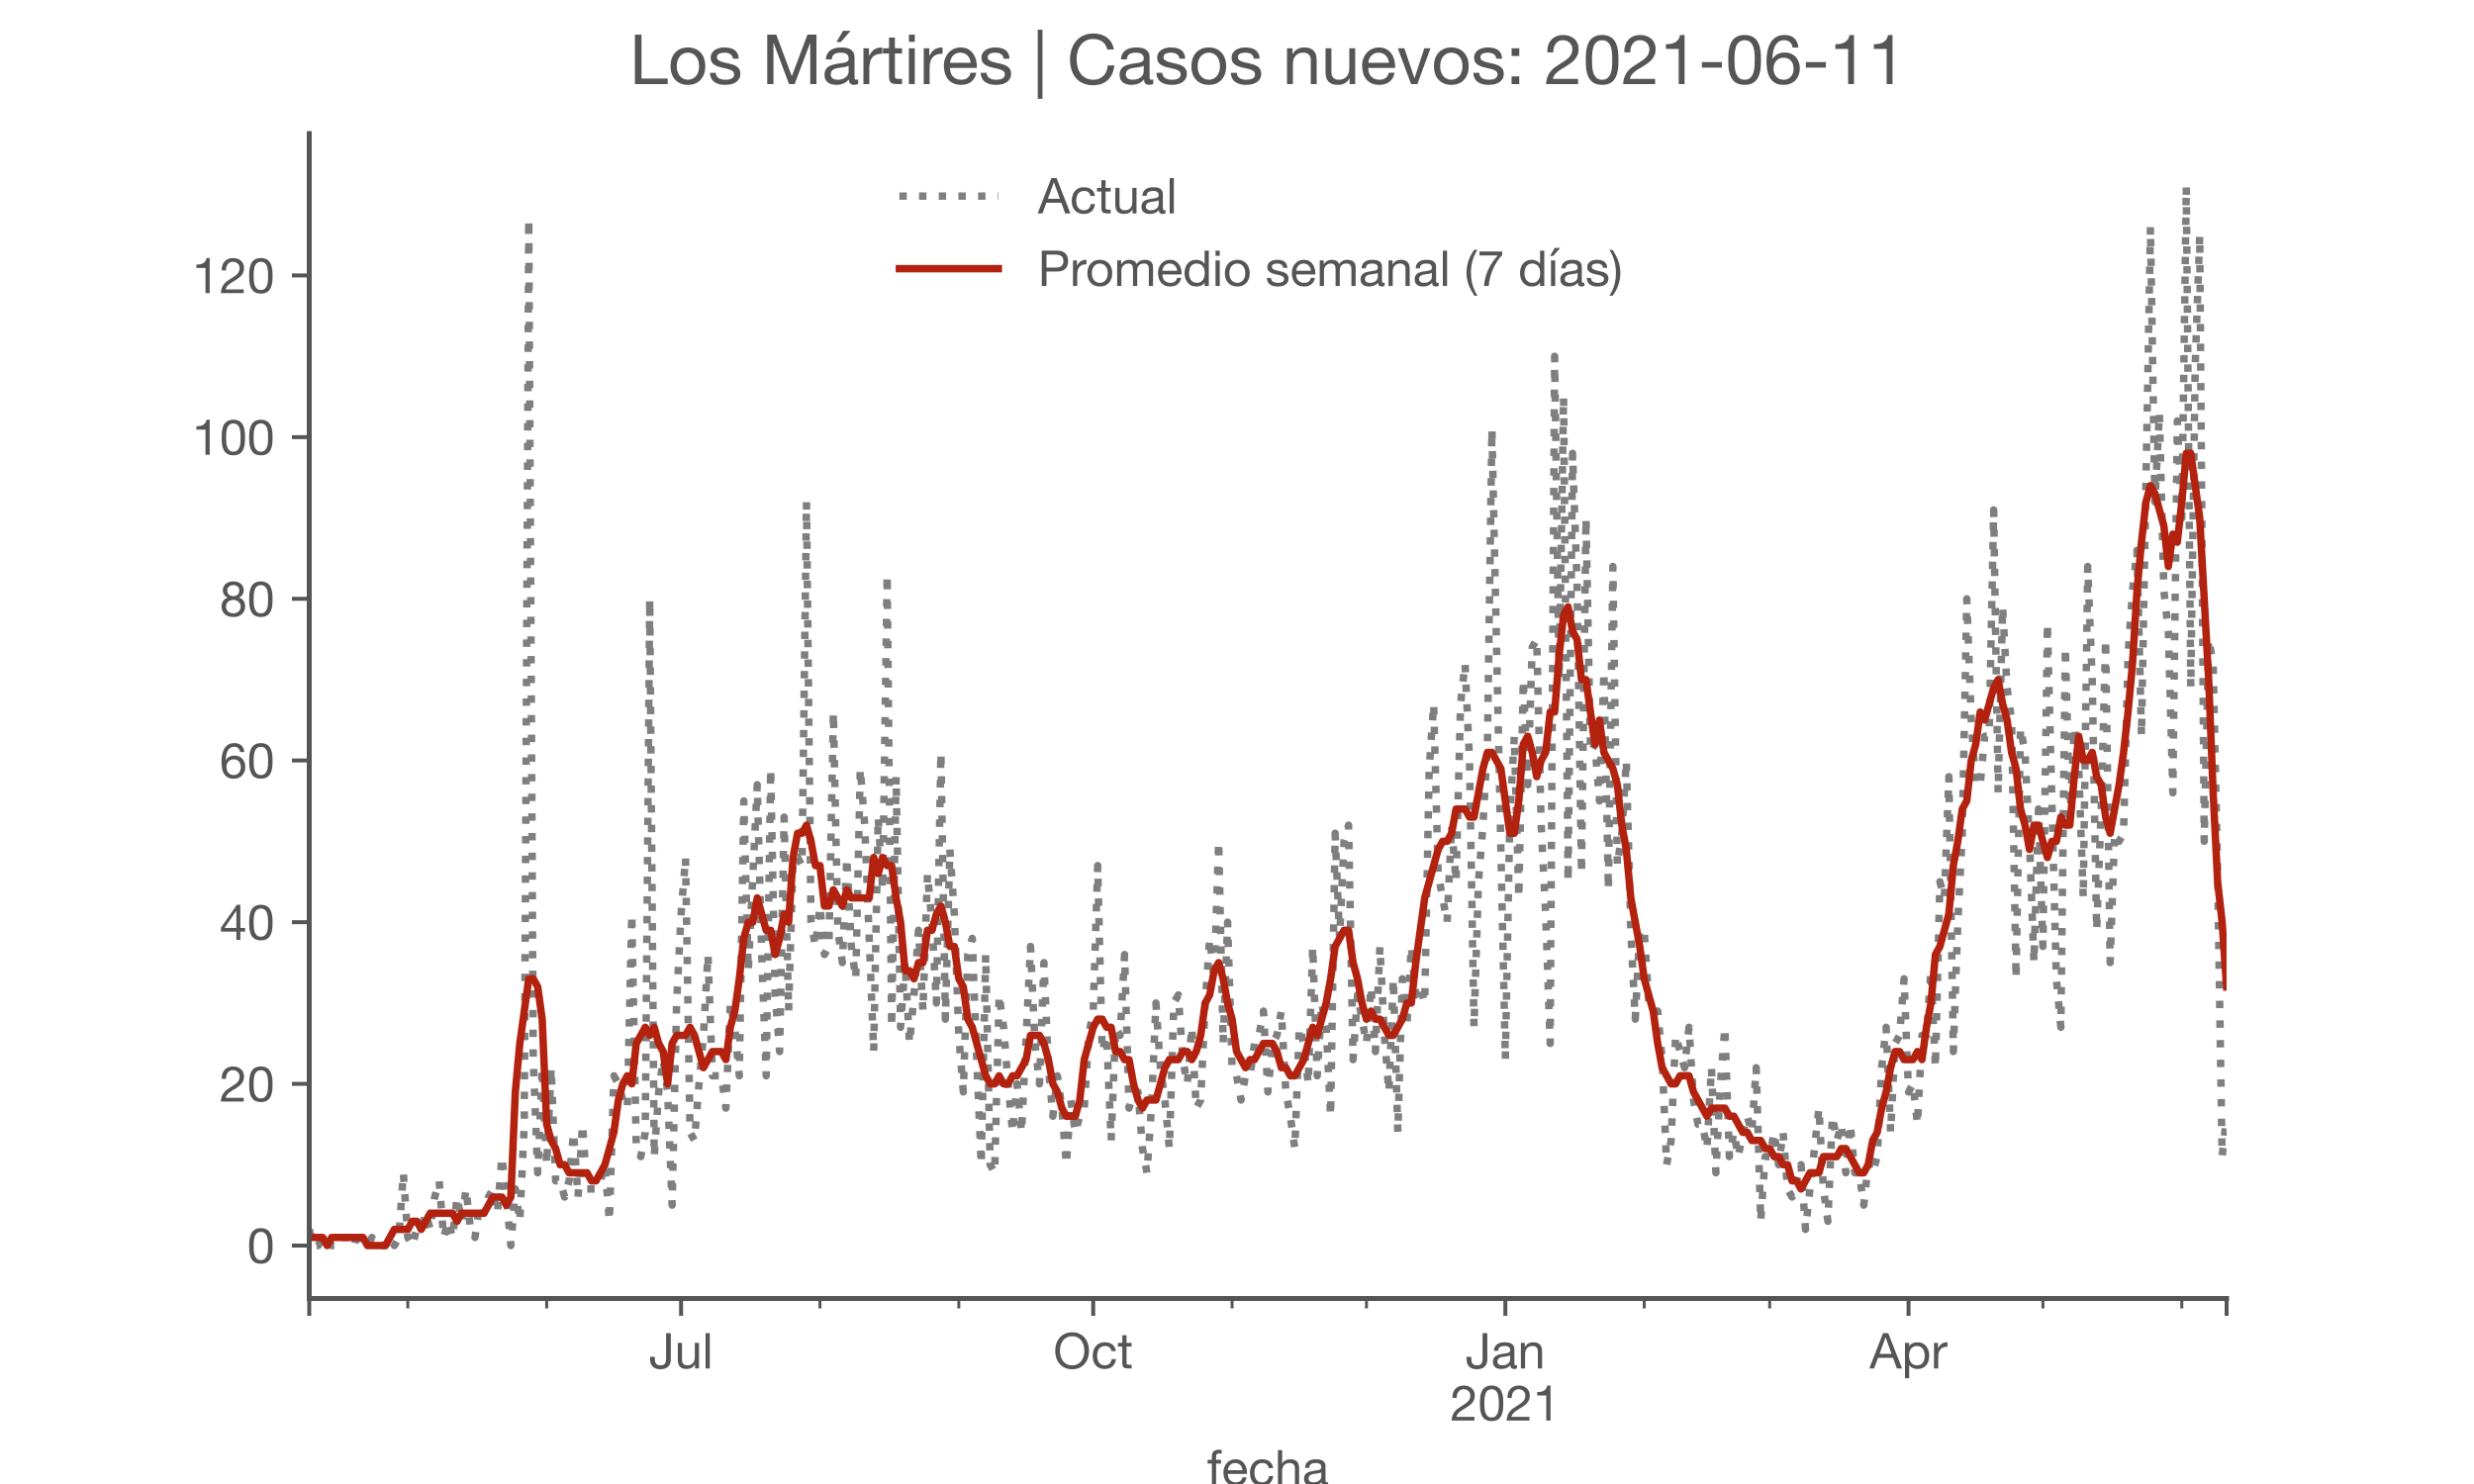 <?xml version="1.0" encoding="utf-8" standalone="no"?>
<!DOCTYPE svg PUBLIC "-//W3C//DTD SVG 1.1//EN"
  "http://www.w3.org/Graphics/SVG/1.1/DTD/svg11.dtd">
<!-- Created with matplotlib (https://matplotlib.org/) -->
<svg height="300pt" version="1.1" viewBox="0 0 500 300" width="500pt" xmlns="http://www.w3.org/2000/svg" xmlns:xlink="http://www.w3.org/1999/xlink">
 <defs>
  <style type="text/css">*{stroke-linecap:butt;stroke-linejoin:round;}</style>
 </defs>
 <g id="figure_1">
  <g id="patch_1">
   <path d="M 0 300 
L 500 300 
L 500 0 
L 0 0 
z
" style="fill:#ffffff;"/>
  </g>
  <g id="axes_1">
   <g id="patch_2">
    <path d="M 62.5 262.5 
L 450 262.5 
L 450 27 
L 62.5 27 
z
" style="fill:#ffffff;"/>
   </g>
   <g id="matplotlib.axis_1">
    <g id="xtick_1">
     <g id="line2d_1">
      <defs>
       <path d="M 0 0 
L 0 3.5 
" id="ma4efb7f3f6" style="stroke:#555555;stroke-width:0.8;"/>
      </defs>
      <g>
       <use style="fill:#555555;stroke:#555555;stroke-width:0.8;" x="62.5" xlink:href="#ma4efb7f3f6" y="262.5"/>
      </g>
     </g>
    </g>
    <g id="xtick_2">
     <g id="line2d_2">
      <g>
       <use style="fill:#555555;stroke:#555555;stroke-width:0.8;" x="137.646" xlink:href="#ma4efb7f3f6" y="262.5"/>
      </g>
     </g>
     <g id="text_1">
      <!-- Jul -->
      <g style="fill:#555555;" transform="translate(131.161 276.641)scale(0.1 -0.1)">
       <defs>
        <path d="M 44.094 17.797 
L 44.094 71.406 
L 34.594 71.406 
L 34.594 19.203 
Q 34.594 13.297 32.141 9.797 
Q 29.703 6.297 23.203 6.297 
Q 19.703 6.297 17.453 7.344 
Q 15.203 8.406 13.953 10.297 
Q 12.703 12.203 12.203 14.797 
Q 11.703 17.406 11.703 20.5 
L 11.703 23.5 
L 2.203 23.5 
L 2.203 19.094 
Q 2.203 8.906 7.594 3.656 
Q 13 -1.594 23 -1.594 
Q 29 -1.594 33.047 0.047 
Q 37.094 1.703 39.547 4.453 
Q 42 7.203 43.047 10.703 
Q 44.094 14.203 44.094 17.797 
z
" id="HelveticaNeue-74"/>
        <path d="M 49.203 0 
L 49.203 51.703 
L 40.703 51.703 
L 40.703 22.5 
Q 40.703 19 39.75 16.047 
Q 38.797 13.094 36.891 10.891 
Q 35 8.703 32.141 7.5 
Q 29.297 6.297 25.406 6.297 
Q 20.5 6.297 17.703 9.094 
Q 14.906 11.906 14.906 16.703 
L 14.906 51.703 
L 6.406 51.703 
L 6.406 17.703 
Q 6.406 13.5 7.25 10.047 
Q 8.094 6.594 10.188 4.094 
Q 12.297 1.594 15.688 0.25 
Q 19.094 -1.094 24.203 -1.094 
Q 29.906 -1.094 34.094 1.156 
Q 38.297 3.406 41 8.203 
L 41.203 8.203 
L 41.203 0 
z
" id="HelveticaNeue-117"/>
        <path d="M 6.906 71.406 
L 6.906 0 
L 15.406 0 
L 15.406 71.406 
z
" id="HelveticaNeue-108"/>
       </defs>
       <use xlink:href="#HelveticaNeue-74"/>
       <use x="51.9" xlink:href="#HelveticaNeue-117"/>
       <use x="107.5" xlink:href="#HelveticaNeue-108"/>
      </g>
     </g>
    </g>
    <g id="xtick_3">
     <g id="line2d_3">
      <g>
       <use style="fill:#555555;stroke:#555555;stroke-width:0.8;" x="220.94" xlink:href="#ma4efb7f3f6" y="262.5"/>
      </g>
     </g>
     <g id="text_2">
      <!-- Oct -->
      <g style="fill:#555555;" transform="translate(212.88 276.641)scale(0.1 -0.1)">
       <defs>
        <path d="M 13.297 35.703 
Q 13.297 41.094 14.688 46.344 
Q 16.094 51.594 19.094 55.797 
Q 22.094 60 26.797 62.547 
Q 31.5 65.094 38 65.094 
Q 44.5 65.094 49.203 62.547 
Q 53.906 60 56.906 55.797 
Q 59.906 51.594 61.297 46.344 
Q 62.703 41.094 62.703 35.703 
Q 62.703 30.297 61.297 25.047 
Q 59.906 19.797 56.906 15.594 
Q 53.906 11.406 49.203 8.844 
Q 44.5 6.297 38 6.297 
Q 31.5 6.297 26.797 8.844 
Q 22.094 11.406 19.094 15.594 
Q 16.094 19.797 14.688 25.047 
Q 13.297 30.297 13.297 35.703 
z
M 3.797 35.703 
Q 3.797 28.406 5.938 21.656 
Q 8.094 14.906 12.391 9.703 
Q 16.703 4.5 23.094 1.453 
Q 29.5 -1.594 38 -1.594 
Q 46.5 -1.594 52.891 1.453 
Q 59.297 4.5 63.594 9.703 
Q 67.906 14.906 70.047 21.656 
Q 72.203 28.406 72.203 35.703 
Q 72.203 43 70.047 49.75 
Q 67.906 56.5 63.594 61.703 
Q 59.297 66.906 52.891 70 
Q 46.5 73.094 38 73.094 
Q 29.5 73.094 23.094 70 
Q 16.703 66.906 12.391 61.703 
Q 8.094 56.5 5.938 49.75 
Q 3.797 43 3.797 35.703 
z
" id="HelveticaNeue-79"/>
        <path d="M 41.5 35.094 
L 50.297 35.094 
Q 49.797 39.703 47.891 43.047 
Q 46 46.406 43.047 48.594 
Q 40.094 50.797 36.25 51.844 
Q 32.406 52.906 28 52.906 
Q 21.906 52.906 17.297 50.75 
Q 12.703 48.594 9.641 44.844 
Q 6.594 41.094 5.094 36.047 
Q 3.594 31 3.594 25.203 
Q 3.594 19.406 5.141 14.547 
Q 6.703 9.703 9.75 6.203 
Q 12.797 2.703 17.344 0.797 
Q 21.906 -1.094 27.797 -1.094 
Q 37.703 -1.094 43.453 4.094 
Q 49.203 9.297 50.594 18.906 
L 41.906 18.906 
Q 41.094 12.906 37.547 9.594 
Q 34 6.297 27.703 6.297 
Q 23.703 6.297 20.797 7.891 
Q 17.906 9.5 16.094 12.141 
Q 14.297 14.797 13.438 18.188 
Q 12.594 21.594 12.594 25.203 
Q 12.594 29.094 13.391 32.75 
Q 14.203 36.406 16.047 39.203 
Q 17.906 42 21 43.703 
Q 24.094 45.406 28.703 45.406 
Q 34.094 45.406 37.297 42.703 
Q 40.5 40 41.5 35.094 
z
" id="HelveticaNeue-99"/>
        <path d="M 18.203 51.703 
L 18.203 67.203 
L 9.703 67.203 
L 9.703 51.703 
L 0.906 51.703 
L 0.906 44.203 
L 9.703 44.203 
L 9.703 11.297 
Q 9.703 7.703 10.391 5.5 
Q 11.094 3.297 12.547 2.094 
Q 14 0.906 16.344 0.453 
Q 18.703 0 22 0 
L 28.5 0 
L 28.5 7.5 
L 24.594 7.5 
Q 22.594 7.5 21.344 7.641 
Q 20.094 7.797 19.391 8.297 
Q 18.703 8.797 18.453 9.688 
Q 18.203 10.594 18.203 12.094 
L 18.203 44.203 
L 28.5 44.203 
L 28.5 51.703 
z
" id="HelveticaNeue-116"/>
       </defs>
       <use xlink:href="#HelveticaNeue-79"/>
       <use x="76" xlink:href="#HelveticaNeue-99"/>
       <use x="129.7" xlink:href="#HelveticaNeue-116"/>
      </g>
     </g>
    </g>
    <g id="xtick_4">
     <g id="line2d_4">
      <g>
       <use style="fill:#555555;stroke:#555555;stroke-width:0.8;" x="304.235" xlink:href="#ma4efb7f3f6" y="262.5"/>
      </g>
     </g>
     <g id="text_3">
      <!-- Jan -->
      <g style="fill:#555555;" transform="translate(296.175 276.641)scale(0.1 -0.1)">
       <defs>
        <path d="M 52.203 0.203 
Q 50 -1.094 46.094 -1.094 
Q 42.797 -1.094 40.844 0.75 
Q 38.906 2.594 38.906 6.797 
Q 35.406 2.594 30.75 0.75 
Q 26.094 -1.094 20.703 -1.094 
Q 17.203 -1.094 14.047 -0.297 
Q 10.906 0.5 8.594 2.203 
Q 6.297 3.906 4.938 6.656 
Q 3.594 9.406 3.594 13.297 
Q 3.594 17.703 5.094 20.5 
Q 6.594 23.297 9.047 25.047 
Q 11.5 26.797 14.641 27.688 
Q 17.797 28.594 21.094 29.203 
Q 24.594 29.906 27.75 30.25 
Q 30.906 30.594 33.297 31.25 
Q 35.703 31.906 37.094 33.156 
Q 38.5 34.406 38.5 36.797 
Q 38.5 39.594 37.453 41.297 
Q 36.406 43 34.75 43.891 
Q 33.094 44.797 31.047 45.094 
Q 29 45.406 27 45.406 
Q 21.594 45.406 18 43.344 
Q 14.406 41.297 14.094 35.594 
L 5.594 35.594 
Q 5.797 40.406 7.594 43.703 
Q 9.406 47 12.406 49.047 
Q 15.406 51.094 19.25 52 
Q 23.094 52.906 27.5 52.906 
Q 31 52.906 34.453 52.406 
Q 37.906 51.906 40.703 50.344 
Q 43.5 48.797 45.203 46 
Q 46.906 43.203 46.906 38.703 
L 46.906 12.094 
Q 46.906 9.094 47.25 7.688 
Q 47.594 6.297 49.594 6.297 
Q 50.703 6.297 52.203 6.797 
z
M 38.406 26.703 
Q 36.797 25.5 34.188 24.953 
Q 31.594 24.406 28.75 24.047 
Q 25.906 23.703 23 23.25 
Q 20.094 22.797 17.797 21.797 
Q 15.5 20.797 14.047 18.938 
Q 12.594 17.094 12.594 13.906 
Q 12.594 11.797 13.438 10.344 
Q 14.297 8.906 15.641 8 
Q 17 7.094 18.797 6.688 
Q 20.594 6.297 22.594 6.297 
Q 26.797 6.297 29.797 7.438 
Q 32.797 8.594 34.688 10.344 
Q 36.594 12.094 37.5 14.141 
Q 38.406 16.203 38.406 18 
z
" id="HelveticaNeue-97"/>
        <path d="M 6.406 51.703 
L 6.406 0 
L 14.906 0 
L 14.906 29.203 
Q 14.906 32.703 15.844 35.641 
Q 16.797 38.594 18.688 40.797 
Q 20.594 43 23.438 44.203 
Q 26.297 45.406 30.203 45.406 
Q 35.094 45.406 37.891 42.594 
Q 40.703 39.797 40.703 35 
L 40.703 0 
L 49.203 0 
L 49.203 34 
Q 49.203 38.203 48.344 41.641 
Q 47.5 45.094 45.391 47.594 
Q 43.297 50.094 39.891 51.5 
Q 36.5 52.906 31.406 52.906 
Q 19.906 52.906 14.594 43.5 
L 14.406 43.5 
L 14.406 51.703 
z
" id="HelveticaNeue-110"/>
       </defs>
       <use xlink:href="#HelveticaNeue-74"/>
       <use x="51.9" xlink:href="#HelveticaNeue-97"/>
       <use x="105.6" xlink:href="#HelveticaNeue-110"/>
      </g>
      <!-- 2021 -->
      <g style="fill:#555555;" transform="translate(293.116 287.18)scale(0.1 -0.1)">
       <defs>
        <path d="M 4.406 45.797 
L 12.906 45.797 
Q 12.797 49 13.547 52.141 
Q 14.297 55.297 16 57.797 
Q 17.703 60.297 20.344 61.844 
Q 23 63.406 26.703 63.406 
Q 29.5 63.406 32 62.5 
Q 34.5 61.594 36.344 59.891 
Q 38.203 58.203 39.297 55.844 
Q 40.406 53.5 40.406 50.594 
Q 40.406 46.906 39.25 44.094 
Q 38.094 41.297 35.844 38.891 
Q 33.594 36.5 30.188 34.141 
Q 26.797 31.797 22.297 29 
Q 18.594 26.797 15.188 24.297 
Q 11.797 21.797 9.094 18.5 
Q 6.406 15.203 4.656 10.75 
Q 2.906 6.297 2.406 0 
L 48.703 0 
L 48.703 7.5 
L 12.297 7.5 
Q 12.906 10.797 14.844 13.344 
Q 16.797 15.906 19.547 18.094 
Q 22.297 20.297 25.594 22.25 
Q 28.906 24.203 32.203 26.203 
Q 35.5 28.297 38.594 30.594 
Q 41.703 32.906 44.094 35.75 
Q 46.5 38.594 47.953 42.188 
Q 49.406 45.797 49.406 50.5 
Q 49.406 55.5 47.656 59.297 
Q 45.906 63.094 42.906 65.641 
Q 39.906 68.203 35.844 69.547 
Q 31.797 70.906 27.203 70.906 
Q 21.594 70.906 17.188 69 
Q 12.797 67.094 9.844 63.75 
Q 6.906 60.406 5.5 55.797 
Q 4.094 51.203 4.406 45.797 
z
" id="HelveticaNeue-50"/>
        <path d="M 13.203 34.906 
Q 13.203 37.5 13.25 40.641 
Q 13.297 43.797 13.75 46.938 
Q 14.203 50.094 15.047 53.094 
Q 15.906 56.094 17.547 58.344 
Q 19.203 60.594 21.703 62 
Q 24.203 63.406 27.797 63.406 
Q 31.406 63.406 33.906 62 
Q 36.406 60.594 38.047 58.344 
Q 39.703 56.094 40.547 53.094 
Q 41.406 50.094 41.844 46.938 
Q 42.297 43.797 42.344 40.641 
Q 42.406 37.5 42.406 34.906 
Q 42.406 30.906 42.156 25.953 
Q 41.906 21 40.547 16.641 
Q 39.203 12.297 36.203 9.297 
Q 33.203 6.297 27.797 6.297 
Q 22.406 6.297 19.406 9.297 
Q 16.406 12.297 15.047 16.641 
Q 13.703 21 13.453 25.953 
Q 13.203 30.906 13.203 34.906 
z
M 4.203 34.797 
Q 4.203 30.906 4.391 26.703 
Q 4.594 22.5 5.391 18.5 
Q 6.203 14.5 7.703 10.953 
Q 9.203 7.406 11.797 4.703 
Q 14.406 2 18.344 0.453 
Q 22.297 -1.094 27.797 -1.094 
Q 33.406 -1.094 37.297 0.453 
Q 41.203 2 43.797 4.703 
Q 46.406 7.406 47.906 10.953 
Q 49.406 14.5 50.203 18.5 
Q 51 22.5 51.203 26.703 
Q 51.406 30.906 51.406 34.797 
Q 51.406 38.703 51.203 42.891 
Q 51 47.094 50.203 51.094 
Q 49.406 55.094 47.906 58.688 
Q 46.406 62.297 43.797 65 
Q 41.203 67.703 37.25 69.297 
Q 33.297 70.906 27.797 70.906 
Q 22.297 70.906 18.344 69.297 
Q 14.406 67.703 11.797 65 
Q 9.203 62.297 7.703 58.688 
Q 6.203 55.094 5.391 51.094 
Q 4.594 47.094 4.391 42.891 
Q 4.203 38.703 4.203 34.797 
z
" id="HelveticaNeue-48"/>
        <path d="M 35.594 0 
L 35.594 70.906 
L 29.094 70.906 
Q 28.406 66.906 26.5 64.297 
Q 24.594 61.703 21.844 60.203 
Q 19.094 58.703 15.688 58.141 
Q 12.297 57.594 8.703 57.594 
L 8.703 50.797 
L 27.094 50.797 
L 27.094 0 
z
" id="HelveticaNeue-49"/>
       </defs>
       <use xlink:href="#HelveticaNeue-50"/>
       <use x="55.6" xlink:href="#HelveticaNeue-48"/>
       <use x="111.2" xlink:href="#HelveticaNeue-50"/>
       <use x="166.8" xlink:href="#HelveticaNeue-49"/>
      </g>
     </g>
    </g>
    <g id="xtick_5">
     <g id="line2d_5">
      <g>
       <use style="fill:#555555;stroke:#555555;stroke-width:0.8;" x="385.718" xlink:href="#ma4efb7f3f6" y="262.5"/>
      </g>
     </g>
     <g id="text_4">
      <!-- Apr -->
      <g style="fill:#555555;" transform="translate(377.849 276.641)scale(0.1 -0.1)">
       <defs>
        <path d="M 20.094 29.5 
L 32.203 62.797 
L 32.406 62.797 
L 44.297 29.5 
z
M 27.203 71.406 
L -0.594 0 
L 9.094 0 
L 17.094 21.5 
L 47.297 21.5 
L 55.094 0 
L 65.594 0 
L 37.703 71.406 
z
" id="HelveticaNeue-65"/>
        <path d="M 6.703 51.703 
L 6.703 -19.703 
L 15.203 -19.703 
L 15.203 6.906 
L 15.406 6.906 
Q 16.797 4.594 18.844 3.047 
Q 20.906 1.5 23.203 0.594 
Q 25.5 -0.297 27.844 -0.688 
Q 30.203 -1.094 32.094 -1.094 
Q 38 -1.094 42.453 1 
Q 46.906 3.094 49.844 6.75 
Q 52.797 10.406 54.25 15.297 
Q 55.703 20.203 55.703 25.703 
Q 55.703 31.203 54.203 36.094 
Q 52.703 41 49.75 44.75 
Q 46.797 48.5 42.344 50.703 
Q 37.906 52.906 31.906 52.906 
Q 26.5 52.906 22 50.953 
Q 17.5 49 15.406 44.703 
L 15.203 44.703 
L 15.203 51.703 
z
M 46.703 26.297 
Q 46.703 22.5 45.891 18.891 
Q 45.094 15.297 43.297 12.5 
Q 41.5 9.703 38.547 8 
Q 35.594 6.297 31.203 6.297 
Q 26.797 6.297 23.688 7.938 
Q 20.594 9.594 18.641 12.297 
Q 16.703 15 15.797 18.547 
Q 14.906 22.094 14.906 25.906 
Q 14.906 29.5 15.75 33 
Q 16.594 36.5 18.5 39.25 
Q 20.406 42 23.406 43.703 
Q 26.406 45.406 30.703 45.406 
Q 34.797 45.406 37.844 43.797 
Q 40.906 42.203 42.844 39.5 
Q 44.797 36.797 45.75 33.344 
Q 46.703 29.906 46.703 26.297 
z
" id="HelveticaNeue-112"/>
        <path d="M 6.094 51.703 
L 6.094 0 
L 14.594 0 
L 14.594 23 
Q 14.594 28 15.594 31.844 
Q 16.594 35.703 18.797 38.391 
Q 21 41.094 24.594 42.5 
Q 28.203 43.906 33.297 43.906 
L 33.297 52.906 
Q 26.406 53.094 21.906 50.094 
Q 17.406 47.094 14.297 40.797 
L 14.094 40.797 
L 14.094 51.703 
z
" id="HelveticaNeue-114"/>
       </defs>
       <use xlink:href="#HelveticaNeue-65"/>
       <use x="64.8" xlink:href="#HelveticaNeue-112"/>
       <use x="124.1" xlink:href="#HelveticaNeue-114"/>
      </g>
     </g>
    </g>
    <g id="xtick_6">
     <g id="line2d_6">
      <g>
       <use style="fill:#555555;stroke:#555555;stroke-width:0.8;" x="450" xlink:href="#ma4efb7f3f6" y="262.5"/>
      </g>
     </g>
    </g>
    <g id="xtick_7">
     <g id="line2d_7">
      <defs>
       <path d="M 0 0 
L 0 2 
" id="mdd44c439a2" style="stroke:#555555;stroke-width:0.6;"/>
      </defs>
      <g>
       <use style="fill:#555555;stroke:#555555;stroke-width:0.6;" x="82.418" xlink:href="#mdd44c439a2" y="262.5"/>
      </g>
     </g>
    </g>
    <g id="xtick_8">
     <g id="line2d_8">
      <g>
       <use style="fill:#555555;stroke:#555555;stroke-width:0.6;" x="110.485" xlink:href="#mdd44c439a2" y="262.5"/>
      </g>
     </g>
    </g>
    <g id="xtick_9">
     <g id="line2d_9">
      <g>
       <use style="fill:#555555;stroke:#555555;stroke-width:0.6;" x="165.713" xlink:href="#mdd44c439a2" y="262.5"/>
      </g>
     </g>
    </g>
    <g id="xtick_10">
     <g id="line2d_10">
      <g>
       <use style="fill:#555555;stroke:#555555;stroke-width:0.6;" x="193.779" xlink:href="#mdd44c439a2" y="262.5"/>
      </g>
     </g>
    </g>
    <g id="xtick_11">
     <g id="line2d_11">
      <g>
       <use style="fill:#555555;stroke:#555555;stroke-width:0.6;" x="249.007" xlink:href="#mdd44c439a2" y="262.5"/>
      </g>
     </g>
    </g>
    <g id="xtick_12">
     <g id="line2d_12">
      <g>
       <use style="fill:#555555;stroke:#555555;stroke-width:0.6;" x="276.168" xlink:href="#mdd44c439a2" y="262.5"/>
      </g>
     </g>
    </g>
    <g id="xtick_13">
     <g id="line2d_13">
      <g>
       <use style="fill:#555555;stroke:#555555;stroke-width:0.6;" x="332.301" xlink:href="#mdd44c439a2" y="262.5"/>
      </g>
     </g>
    </g>
    <g id="xtick_14">
     <g id="line2d_14">
      <g>
       <use style="fill:#555555;stroke:#555555;stroke-width:0.6;" x="357.652" xlink:href="#mdd44c439a2" y="262.5"/>
      </g>
     </g>
    </g>
    <g id="xtick_15">
     <g id="line2d_15">
      <g>
       <use style="fill:#555555;stroke:#555555;stroke-width:0.6;" x="412.88" xlink:href="#mdd44c439a2" y="262.5"/>
      </g>
     </g>
    </g>
    <g id="xtick_16">
     <g id="line2d_16">
      <g>
       <use style="fill:#555555;stroke:#555555;stroke-width:0.6;" x="440.946" xlink:href="#mdd44c439a2" y="262.5"/>
      </g>
     </g>
    </g>
    <g id="text_5">
     <!-- fecha -->
     <g style="fill:#555555;" transform="translate(243.935 300.291)scale(0.1 -0.1)">
      <defs>
       <path d="M 9.906 44.203 
L 9.906 0 
L 18.406 0 
L 18.406 44.203 
L 28.406 44.203 
L 28.406 51.703 
L 18.406 51.703 
L 18.406 58.906 
Q 18.406 62.297 20.094 63.5 
Q 21.797 64.703 24.906 64.703 
Q 26 64.703 27.297 64.547 
Q 28.594 64.406 29.703 64 
L 29.703 71.406 
Q 28.5 71.797 26.953 72 
Q 25.406 72.203 24.203 72.203 
Q 17.203 72.203 13.547 68.953 
Q 9.906 65.703 9.906 59.406 
L 9.906 51.703 
L 1.203 51.703 
L 1.203 44.203 
z
" id="HelveticaNeue-102"/>
       <path d="M 42.297 30.797 
L 12.594 30.797 
Q 12.797 33.797 13.891 36.438 
Q 15 39.094 16.891 41.094 
Q 18.797 43.094 21.438 44.25 
Q 24.094 45.406 27.406 45.406 
Q 30.594 45.406 33.25 44.25 
Q 35.906 43.094 37.844 41.141 
Q 39.797 39.203 40.938 36.5 
Q 42.094 33.797 42.297 30.797 
z
M 50.5 16.406 
L 42.094 16.406 
Q 41 11.297 37.547 8.797 
Q 34.094 6.297 28.703 6.297 
Q 24.5 6.297 21.391 7.688 
Q 18.297 9.094 16.297 11.438 
Q 14.297 13.797 13.391 16.844 
Q 12.5 19.906 12.594 23.297 
L 51.297 23.297 
Q 51.5 28 50.453 33.203 
Q 49.406 38.406 46.656 42.797 
Q 43.906 47.203 39.344 50.047 
Q 34.797 52.906 27.906 52.906 
Q 22.594 52.906 18.141 50.906 
Q 13.703 48.906 10.453 45.297 
Q 7.203 41.703 5.391 36.797 
Q 3.594 31.906 3.594 26 
Q 3.797 20.094 5.344 15.094 
Q 6.906 10.094 10 6.5 
Q 13.094 2.906 17.641 0.906 
Q 22.203 -1.094 28.406 -1.094 
Q 37.203 -1.094 43 3.297 
Q 48.797 7.703 50.5 16.406 
z
" id="HelveticaNeue-101"/>
       <path d="M 6.406 71.406 
L 6.406 0 
L 14.906 0 
L 14.906 29.203 
Q 14.906 32.703 15.844 35.641 
Q 16.797 38.594 18.688 40.797 
Q 20.594 43 23.438 44.203 
Q 26.297 45.406 30.203 45.406 
Q 35.094 45.406 37.891 42.594 
Q 40.703 39.797 40.703 35 
L 40.703 0 
L 49.203 0 
L 49.203 34 
Q 49.203 38.203 48.344 41.641 
Q 47.5 45.094 45.391 47.594 
Q 43.297 50.094 39.891 51.5 
Q 36.5 52.906 31.406 52.906 
Q 29.094 52.906 26.641 52.406 
Q 24.203 51.906 21.953 50.844 
Q 19.703 49.797 17.891 48.141 
Q 16.094 46.5 15.094 44.094 
L 14.906 44.094 
L 14.906 71.406 
z
" id="HelveticaNeue-104"/>
      </defs>
      <use xlink:href="#HelveticaNeue-102"/>
      <use x="29.6" xlink:href="#HelveticaNeue-101"/>
      <use x="83.3" xlink:href="#HelveticaNeue-99"/>
      <use x="137" xlink:href="#HelveticaNeue-104"/>
      <use x="192.6" xlink:href="#HelveticaNeue-97"/>
     </g>
    </g>
   </g>
   <g id="matplotlib.axis_2">
    <g id="ytick_1">
     <g id="line2d_17">
      <defs>
       <path d="M 0 0 
L -3.5 0 
" id="m94b94d2878" style="stroke:#555555;stroke-width:0.8;"/>
      </defs>
      <g>
       <use style="fill:#555555;stroke:#555555;stroke-width:0.8;" x="62.5" xlink:href="#m94b94d2878" y="251.795"/>
      </g>
     </g>
     <g id="text_6">
      <!-- 0 -->
      <g style="fill:#555555;" transform="translate(49.941 255.366)scale(0.1 -0.1)">
       <use xlink:href="#HelveticaNeue-48"/>
      </g>
     </g>
    </g>
    <g id="ytick_2">
     <g id="line2d_18">
      <g>
       <use style="fill:#555555;stroke:#555555;stroke-width:0.8;" x="62.5" xlink:href="#m94b94d2878" y="219.11"/>
      </g>
     </g>
     <g id="text_7">
      <!-- 20 -->
      <g style="fill:#555555;" transform="translate(44.381 222.68)scale(0.1 -0.1)">
       <use xlink:href="#HelveticaNeue-50"/>
       <use x="55.6" xlink:href="#HelveticaNeue-48"/>
      </g>
     </g>
    </g>
    <g id="ytick_3">
     <g id="line2d_19">
      <g>
       <use style="fill:#555555;stroke:#555555;stroke-width:0.8;" x="62.5" xlink:href="#m94b94d2878" y="186.424"/>
      </g>
     </g>
     <g id="text_8">
      <!-- 40 -->
      <g style="fill:#555555;" transform="translate(44.381 189.994)scale(0.1 -0.1)">
       <defs>
        <path d="M 33.906 24.094 
L 10.094 24.094 
L 33.703 58.797 
L 33.906 58.797 
z
M 41.906 24.094 
L 41.906 70.906 
L 35.094 70.906 
L 2.797 24.797 
L 2.797 16.594 
L 33.906 16.594 
L 33.906 0 
L 41.906 0 
L 41.906 16.594 
L 51.5 16.594 
L 51.5 24.094 
z
" id="HelveticaNeue-52"/>
       </defs>
       <use xlink:href="#HelveticaNeue-52"/>
       <use x="55.6" xlink:href="#HelveticaNeue-48"/>
      </g>
     </g>
    </g>
    <g id="ytick_4">
     <g id="line2d_20">
      <g>
       <use style="fill:#555555;stroke:#555555;stroke-width:0.8;" x="62.5" xlink:href="#m94b94d2878" y="153.739"/>
      </g>
     </g>
     <g id="text_9">
      <!-- 60 -->
      <g style="fill:#555555;" transform="translate(44.381 157.309)scale(0.1 -0.1)">
       <defs>
        <path d="M 41.406 52.797 
L 49.906 52.797 
Q 49.094 61.594 43.891 66.25 
Q 38.703 70.906 29.906 70.906 
Q 22.297 70.906 17.297 67.703 
Q 12.297 64.5 9.297 59.203 
Q 6.297 53.906 5.047 47.047 
Q 3.797 40.203 3.797 32.906 
Q 3.797 27.297 4.641 21.297 
Q 5.5 15.297 8.094 10.297 
Q 10.703 5.297 15.5 2.094 
Q 20.297 -1.094 28.203 -1.094 
Q 34.906 -1.094 39.453 1.156 
Q 44 3.406 46.75 6.844 
Q 49.5 10.297 50.703 14.5 
Q 51.906 18.703 51.906 22.594 
Q 51.906 27.5 50.406 31.703 
Q 48.906 35.906 46.156 39 
Q 43.406 42.094 39.344 43.844 
Q 35.297 45.594 30.203 45.594 
Q 24.406 45.594 19.953 43.391 
Q 15.5 41.203 12.5 36.297 
L 12.297 36.5 
Q 12.406 40.594 13.094 45.297 
Q 13.797 50 15.641 54.047 
Q 17.5 58.094 20.797 60.75 
Q 24.094 63.406 29.5 63.406 
Q 34.594 63.406 37.688 60.5 
Q 40.797 57.594 41.406 52.797 
z
M 28.594 38.094 
Q 32.203 38.094 34.891 36.797 
Q 37.594 35.5 39.391 33.344 
Q 41.203 31.203 42.047 28.25 
Q 42.906 25.297 42.906 22 
Q 42.906 18.906 41.953 16.047 
Q 41 13.203 39.203 11 
Q 37.406 8.797 34.75 7.547 
Q 32.094 6.297 28.594 6.297 
Q 25.094 6.297 22.344 7.547 
Q 19.594 8.797 17.75 10.891 
Q 15.906 13 14.906 15.891 
Q 13.906 18.797 13.906 22.094 
Q 13.906 25.406 14.844 28.344 
Q 15.797 31.297 17.688 33.438 
Q 19.594 35.594 22.297 36.844 
Q 25 38.094 28.594 38.094 
z
" id="HelveticaNeue-54"/>
       </defs>
       <use xlink:href="#HelveticaNeue-54"/>
       <use x="55.6" xlink:href="#HelveticaNeue-48"/>
      </g>
     </g>
    </g>
    <g id="ytick_5">
     <g id="line2d_21">
      <g>
       <use style="fill:#555555;stroke:#555555;stroke-width:0.8;" x="62.5" xlink:href="#m94b94d2878" y="121.053"/>
      </g>
     </g>
     <g id="text_10">
      <!-- 80 -->
      <g style="fill:#555555;" transform="translate(44.381 124.623)scale(0.1 -0.1)">
       <defs>
        <path d="M 15.5 52.5 
Q 15.5 55.203 16.5 57.203 
Q 17.5 59.203 19.141 60.594 
Q 20.797 62 23.094 62.703 
Q 25.406 63.406 27.906 63.406 
Q 33.094 63.406 36.438 60.656 
Q 39.797 57.906 39.797 52.5 
Q 39.797 47.094 36.5 44.094 
Q 33.203 41.094 28.094 41.094 
Q 25.5 41.094 23.203 41.797 
Q 20.906 42.5 19.203 43.891 
Q 17.5 45.297 16.5 47.438 
Q 15.5 49.594 15.5 52.5 
z
M 6.5 52.797 
Q 6.5 48 9.203 43.953 
Q 11.906 39.906 16.406 38.094 
Q 10.406 36 7.203 31.344 
Q 4 26.703 4 20.406 
Q 4 15 5.844 10.953 
Q 7.703 6.906 10.953 4.203 
Q 14.203 1.5 18.594 0.203 
Q 23 -1.094 28.094 -1.094 
Q 33 -1.094 37.297 0.297 
Q 41.594 1.703 44.75 4.453 
Q 47.906 7.203 49.75 11.203 
Q 51.594 15.203 51.594 20.406 
Q 51.594 27 48.5 31.547 
Q 45.406 36.094 39 38.094 
Q 43.5 40.094 46.141 44.047 
Q 48.797 48 48.797 52.797 
Q 48.797 56.203 47.594 59.453 
Q 46.406 62.703 43.844 65.25 
Q 41.297 67.797 37.188 69.344 
Q 33.094 70.906 27.297 70.906 
Q 23.203 70.906 19.453 69.703 
Q 15.703 68.5 12.797 66.203 
Q 9.906 63.906 8.203 60.547 
Q 6.5 57.203 6.5 52.797 
z
M 13 20 
Q 13 23.094 14.141 25.594 
Q 15.297 28.094 17.344 29.891 
Q 19.406 31.703 22.156 32.641 
Q 24.906 33.594 28 33.594 
Q 31 33.594 33.641 32.547 
Q 36.297 31.5 38.297 29.703 
Q 40.297 27.906 41.438 25.453 
Q 42.594 23 42.594 20.094 
Q 42.594 17.094 41.547 14.594 
Q 40.5 12.094 38.547 10.25 
Q 36.594 8.406 33.938 7.344 
Q 31.297 6.297 28.094 6.297 
Q 21.5 6.297 17.25 9.938 
Q 13 13.594 13 20 
z
" id="HelveticaNeue-56"/>
       </defs>
       <use xlink:href="#HelveticaNeue-56"/>
       <use x="55.6" xlink:href="#HelveticaNeue-48"/>
      </g>
     </g>
    </g>
    <g id="ytick_6">
     <g id="line2d_22">
      <g>
       <use style="fill:#555555;stroke:#555555;stroke-width:0.8;" x="62.5" xlink:href="#m94b94d2878" y="88.367"/>
      </g>
     </g>
     <g id="text_11">
      <!-- 100 -->
      <g style="fill:#555555;" transform="translate(38.822 91.938)scale(0.1 -0.1)">
       <use xlink:href="#HelveticaNeue-49"/>
       <use x="55.6" xlink:href="#HelveticaNeue-48"/>
       <use x="111.2" xlink:href="#HelveticaNeue-48"/>
      </g>
     </g>
    </g>
    <g id="ytick_7">
     <g id="line2d_23">
      <g>
       <use style="fill:#555555;stroke:#555555;stroke-width:0.8;" x="62.5" xlink:href="#m94b94d2878" y="55.682"/>
      </g>
     </g>
     <g id="text_12">
      <!-- 120 -->
      <g style="fill:#555555;" transform="translate(38.822 59.252)scale(0.1 -0.1)">
       <use xlink:href="#HelveticaNeue-49"/>
       <use x="55.6" xlink:href="#HelveticaNeue-50"/>
       <use x="111.2" xlink:href="#HelveticaNeue-48"/>
      </g>
     </g>
    </g>
   </g>
   <g id="line2d_24">
    <path clip-path="url(#pced36b7f59)" d="M 62.5 248.527 
L 63.405 251.795 
L 64.311 251.795 
L 65.216 250.161 
L 66.121 250.161 
L 67.027 251.795 
L 67.932 251.795 
L 68.838 250.161 
L 70.648 250.161 
L 71.554 251.795 
L 72.459 248.527 
L 73.364 251.795 
L 74.27 251.795 
L 75.175 250.161 
L 76.081 251.795 
L 77.891 251.795 
L 78.797 250.161 
L 79.702 251.795 
L 80.607 250.161 
L 81.513 237.087 
L 82.418 250.161 
L 83.324 251.795 
L 84.229 248.527 
L 85.134 248.527 
L 86.04 245.258 
L 86.945 248.527 
L 87.85 241.99 
L 88.756 238.721 
L 89.661 250.161 
L 90.567 246.893 
L 91.472 250.161 
L 92.377 241.99 
L 93.283 246.893 
L 94.188 240.355 
L 95.093 248.527 
L 95.999 250.161 
L 96.904 243.624 
L 97.81 245.258 
L 98.715 241.99 
L 99.62 240.355 
L 100.526 245.258 
L 101.431 233.818 
L 102.336 241.99 
L 103.242 251.795 
L 104.147 240.355 
L 105.053 246.893 
L 105.958 227.281 
L 106.863 44.242 
L 107.769 214.207 
L 108.674 237.087 
L 109.579 215.841 
L 110.485 235.453 
L 111.39 215.841 
L 112.296 238.721 
L 113.201 238.721 
L 114.106 241.99 
L 115.012 238.721 
L 115.917 228.916 
L 116.822 241.99 
L 117.728 227.281 
L 118.633 240.355 
L 120.444 240.355 
L 121.349 238.721 
L 122.255 235.453 
L 123.16 246.893 
L 124.065 217.476 
L 124.971 219.11 
L 125.876 222.378 
L 126.782 224.013 
L 127.687 184.79 
L 128.592 232.184 
L 129.498 233.818 
L 130.403 228.916 
L 131.308 121.053 
L 132.214 233.818 
L 133.119 220.744 
L 134.025 214.207 
L 134.93 220.744 
L 135.835 243.624 
L 136.741 202.767 
L 137.646 184.79 
L 138.551 173.35 
L 139.457 228.916 
L 140.362 230.55 
L 141.268 219.11 
L 142.173 209.304 
L 143.078 192.961 
L 143.984 217.476 
L 145.794 217.476 
L 146.7 224.013 
L 147.605 202.767 
L 148.511 207.67 
L 149.416 217.476 
L 150.321 161.91 
L 151.227 196.23 
L 153.037 158.641 
L 153.943 192.961 
L 154.848 217.476 
L 155.754 155.373 
L 156.659 201.133 
L 157.564 212.573 
L 158.47 165.179 
L 159.375 204.401 
L 160.28 173.35 
L 161.186 173.35 
L 162.091 174.984 
L 162.996 101.442 
L 163.902 186.424 
L 164.807 191.327 
L 165.713 183.156 
L 166.618 192.961 
L 167.523 191.327 
L 168.429 143.933 
L 169.334 188.058 
L 170.239 194.596 
L 171.145 173.35 
L 172.05 191.327 
L 172.956 197.864 
L 173.861 155.373 
L 174.766 166.813 
L 176.577 212.573 
L 177.482 165.179 
L 178.388 179.887 
L 179.293 116.15 
L 180.199 207.67 
L 181.104 157.007 
L 182.009 207.67 
L 182.915 194.596 
L 183.82 210.938 
L 184.725 201.133 
L 185.631 188.058 
L 186.536 204.401 
L 187.442 176.618 
L 188.347 186.424 
L 189.252 202.767 
L 190.158 152.104 
L 191.063 206.036 
L 191.968 171.716 
L 192.874 184.79 
L 193.779 209.304 
L 194.685 220.744 
L 195.59 192.961 
L 196.495 189.693 
L 197.401 214.207 
L 198.306 235.453 
L 199.211 192.961 
L 200.117 235.453 
L 201.022 237.087 
L 201.928 201.133 
L 202.833 207.67 
L 203.738 219.11 
L 204.644 228.916 
L 205.549 219.11 
L 206.454 228.916 
L 208.265 191.327 
L 209.171 210.938 
L 210.076 219.11 
L 210.981 194.596 
L 211.887 215.841 
L 212.792 225.647 
L 213.697 217.476 
L 214.603 224.013 
L 215.508 235.453 
L 216.414 222.378 
L 217.319 228.916 
L 218.224 225.647 
L 219.13 224.013 
L 220.035 209.304 
L 220.94 204.401 
L 221.846 174.984 
L 222.751 212.573 
L 223.657 209.304 
L 224.562 230.55 
L 225.467 207.67 
L 226.373 209.304 
L 227.278 192.961 
L 228.183 224.013 
L 229.089 220.744 
L 229.994 220.744 
L 230.9 232.184 
L 231.805 237.087 
L 232.71 224.013 
L 233.616 202.767 
L 234.521 215.841 
L 235.426 222.378 
L 236.332 232.184 
L 237.237 202.767 
L 238.143 201.133 
L 239.048 214.207 
L 239.953 219.11 
L 240.859 207.67 
L 241.764 224.013 
L 242.669 222.378 
L 243.575 202.767 
L 244.48 189.693 
L 245.386 197.864 
L 246.291 170.081 
L 247.196 210.938 
L 248.102 186.424 
L 249.007 215.841 
L 249.912 217.476 
L 250.818 222.378 
L 251.723 217.476 
L 252.629 217.476 
L 253.534 210.938 
L 254.439 209.304 
L 255.345 204.401 
L 256.25 220.744 
L 257.155 210.938 
L 258.061 209.304 
L 258.966 204.401 
L 259.871 220.744 
L 260.777 225.647 
L 261.682 232.184 
L 262.588 207.67 
L 263.493 210.938 
L 264.398 219.11 
L 265.304 191.327 
L 266.209 217.476 
L 267.114 202.767 
L 268.02 207.67 
L 268.925 225.647 
L 269.831 168.447 
L 270.736 189.693 
L 271.641 170.081 
L 272.547 166.813 
L 273.452 214.207 
L 274.357 201.133 
L 276.168 210.938 
L 277.074 199.498 
L 277.979 212.573 
L 278.884 191.327 
L 279.79 209.304 
L 280.695 220.744 
L 281.6 197.864 
L 282.506 228.916 
L 283.411 197.864 
L 284.317 207.67 
L 285.222 191.327 
L 286.127 201.133 
L 287.033 199.498 
L 287.938 202.767 
L 288.843 155.373 
L 289.749 142.299 
L 290.654 176.618 
L 292.465 186.424 
L 293.37 166.813 
L 294.276 178.253 
L 295.181 142.299 
L 296.086 134.127 
L 296.992 153.739 
L 297.897 207.67 
L 298.803 178.253 
L 299.708 166.813 
L 300.613 150.47 
L 301.519 86.733 
L 304.235 214.207 
L 305.14 165.179 
L 306.046 148.836 
L 306.951 181.521 
L 307.856 137.396 
L 308.762 158.641 
L 309.667 130.859 
L 310.572 129.224 
L 311.478 166.813 
L 312.383 184.79 
L 313.289 210.938 
L 314.194 72.024 
L 315.099 137.396 
L 316.005 80.196 
L 316.91 178.253 
L 317.815 91.636 
L 318.721 117.784 
L 319.626 176.618 
L 320.532 104.71 
L 321.437 152.104 
L 322.342 150.47 
L 323.248 161.91 
L 324.153 135.761 
L 325.058 179.887 
L 325.964 114.516 
L 326.869 174.984 
L 327.775 168.447 
L 328.68 153.739 
L 329.585 188.058 
L 330.491 206.036 
L 331.396 188.058 
L 332.301 188.058 
L 333.207 202.767 
L 334.112 204.401 
L 335.018 204.401 
L 335.923 214.207 
L 336.828 235.453 
L 337.734 230.55 
L 338.639 209.304 
L 340.45 215.841 
L 341.355 207.67 
L 342.261 222.378 
L 343.166 227.281 
L 344.071 227.281 
L 344.977 232.184 
L 345.882 215.841 
L 346.787 237.087 
L 347.693 219.11 
L 348.598 207.67 
L 349.504 233.818 
L 350.409 228.916 
L 351.314 233.818 
L 352.22 228.916 
L 353.125 225.647 
L 354.03 228.916 
L 354.936 215.841 
L 355.841 246.893 
L 356.746 233.818 
L 357.652 233.818 
L 358.557 228.916 
L 359.463 235.453 
L 360.368 228.916 
L 361.273 240.355 
L 362.179 241.99 
L 363.989 235.453 
L 364.895 248.527 
L 367.611 224.013 
L 368.516 240.355 
L 369.422 246.893 
L 370.327 225.647 
L 371.232 230.55 
L 372.138 227.281 
L 373.043 237.087 
L 373.949 227.281 
L 374.854 237.087 
L 375.759 237.087 
L 376.665 243.624 
L 377.57 235.453 
L 378.475 237.087 
L 379.381 233.818 
L 380.286 215.841 
L 381.192 207.67 
L 382.097 228.916 
L 383.002 210.938 
L 383.908 209.304 
L 384.813 197.864 
L 385.718 220.744 
L 386.624 219.11 
L 387.529 227.281 
L 388.435 209.304 
L 389.34 209.304 
L 390.245 196.23 
L 391.151 215.841 
L 392.056 178.253 
L 392.961 181.521 
L 393.867 157.007 
L 394.772 212.573 
L 395.678 186.424 
L 396.583 168.447 
L 397.488 121.053 
L 398.394 145.567 
L 399.299 158.641 
L 400.204 158.641 
L 401.11 148.836 
L 402.015 148.836 
L 402.921 103.076 
L 403.826 160.276 
L 404.731 122.687 
L 405.637 139.03 
L 406.542 145.567 
L 407.447 197.864 
L 408.353 147.201 
L 409.258 152.104 
L 410.164 170.081 
L 411.069 194.596 
L 411.974 163.544 
L 412.88 191.327 
L 413.785 125.956 
L 415.596 197.864 
L 416.501 207.67 
L 417.407 130.859 
L 418.312 165.179 
L 419.217 147.201 
L 420.123 155.373 
L 421.028 181.521 
L 421.933 114.516 
L 422.839 137.396 
L 423.744 188.058 
L 424.65 163.544 
L 425.555 129.224 
L 426.46 194.596 
L 427.366 168.447 
L 428.271 170.081 
L 429.176 168.447 
L 430.082 132.493 
L 430.987 119.419 
L 431.893 111.247 
L 432.798 148.836 
L 434.609 45.876 
L 435.514 101.442 
L 436.419 83.464 
L 437.325 119.419 
L 438.23 127.59 
L 439.136 160.276 
L 440.041 85.099 
L 440.946 104.71 
L 441.852 37.705 
L 442.757 139.03 
L 443.662 73.659 
L 444.568 47.51 
L 445.473 170.081 
L 446.379 129.224 
L 447.284 134.127 
L 448.189 176.618 
L 449.095 233.818 
L 450 225.647 
L 450 225.647 
" style="fill:none;stroke:#000000;stroke-dasharray:1.5,2.475;stroke-dashoffset:0;stroke-opacity:0.5;stroke-width:1.5;"/>
   </g>
   <g id="line2d_25">
    <path clip-path="url(#pced36b7f59)" d="M 62.5 250.161 
L 65.216 250.161 
L 66.121 251.795 
L 67.027 250.161 
L 73.364 250.161 
L 74.27 251.795 
L 77.891 251.795 
L 79.702 248.527 
L 82.418 248.527 
L 83.324 246.893 
L 84.229 246.893 
L 85.134 248.527 
L 86.945 245.258 
L 91.472 245.258 
L 92.377 246.893 
L 93.283 245.258 
L 97.81 245.258 
L 99.62 241.99 
L 101.431 241.99 
L 102.336 243.624 
L 103.242 241.99 
L 104.147 220.744 
L 105.053 210.938 
L 106.863 197.864 
L 107.769 197.864 
L 108.674 199.498 
L 109.579 206.036 
L 110.485 227.281 
L 111.39 230.55 
L 112.296 232.184 
L 113.201 235.453 
L 114.106 235.453 
L 115.012 237.087 
L 118.633 237.087 
L 119.539 238.721 
L 120.444 238.721 
L 122.255 235.453 
L 124.065 228.916 
L 124.971 222.378 
L 125.876 219.11 
L 126.782 217.476 
L 127.687 219.11 
L 128.592 210.938 
L 130.403 207.67 
L 131.308 209.304 
L 132.214 207.67 
L 133.119 210.938 
L 134.025 212.573 
L 134.93 219.11 
L 135.835 210.938 
L 136.741 209.304 
L 138.551 209.304 
L 139.457 207.67 
L 140.362 209.304 
L 142.173 215.841 
L 143.984 212.573 
L 145.794 212.573 
L 146.7 214.207 
L 147.605 207.67 
L 148.511 204.401 
L 149.416 197.864 
L 150.321 189.693 
L 151.227 186.424 
L 152.132 186.424 
L 153.037 181.521 
L 154.848 188.058 
L 155.754 188.058 
L 156.659 192.961 
L 157.564 189.693 
L 158.47 184.79 
L 159.375 186.424 
L 160.28 173.35 
L 161.186 168.447 
L 162.091 168.447 
L 162.996 166.813 
L 163.902 170.081 
L 164.807 174.984 
L 165.713 174.984 
L 166.618 183.156 
L 167.523 183.156 
L 168.429 179.887 
L 170.239 183.156 
L 171.145 179.887 
L 172.05 181.521 
L 175.672 181.521 
L 176.577 173.35 
L 177.482 176.618 
L 178.388 173.35 
L 179.293 174.984 
L 180.199 174.984 
L 181.104 181.521 
L 182.009 186.424 
L 182.915 196.23 
L 183.82 196.23 
L 184.725 197.864 
L 185.631 194.596 
L 186.536 194.596 
L 187.442 188.058 
L 188.347 188.058 
L 189.252 184.79 
L 190.158 183.156 
L 191.063 186.424 
L 191.968 191.327 
L 192.874 191.327 
L 193.779 197.864 
L 194.685 199.498 
L 195.59 206.036 
L 196.495 207.67 
L 199.211 217.476 
L 200.117 219.11 
L 201.022 219.11 
L 201.928 217.476 
L 202.833 219.11 
L 203.738 219.11 
L 204.644 217.476 
L 205.549 217.476 
L 207.36 214.207 
L 208.265 209.304 
L 210.076 209.304 
L 210.981 210.938 
L 211.887 214.207 
L 212.792 219.11 
L 213.697 220.744 
L 214.603 224.013 
L 215.508 225.647 
L 217.319 225.647 
L 218.224 222.378 
L 219.13 214.207 
L 220.94 207.67 
L 221.846 206.036 
L 222.751 206.036 
L 223.657 207.67 
L 224.562 207.67 
L 225.467 212.573 
L 226.373 212.573 
L 227.278 214.207 
L 228.183 214.207 
L 229.089 219.11 
L 229.994 222.378 
L 230.9 224.013 
L 231.805 222.378 
L 233.616 222.378 
L 235.426 215.841 
L 236.332 214.207 
L 238.143 214.207 
L 239.048 212.573 
L 239.953 212.573 
L 240.859 214.207 
L 241.764 212.573 
L 242.669 209.304 
L 243.575 202.767 
L 244.48 201.133 
L 245.386 196.23 
L 246.291 194.596 
L 247.196 197.864 
L 248.102 202.767 
L 249.007 206.036 
L 249.912 212.573 
L 251.723 215.841 
L 252.629 214.207 
L 253.534 214.207 
L 255.345 210.938 
L 257.155 210.938 
L 258.061 212.573 
L 258.966 215.841 
L 259.871 215.841 
L 260.777 217.476 
L 261.682 217.476 
L 263.493 214.207 
L 265.304 207.67 
L 266.209 209.304 
L 268.02 202.767 
L 268.925 197.864 
L 269.831 191.327 
L 271.641 188.058 
L 272.547 188.058 
L 273.452 194.596 
L 274.357 197.864 
L 275.263 202.767 
L 276.168 206.036 
L 277.074 204.401 
L 277.979 206.036 
L 278.884 206.036 
L 280.695 209.304 
L 281.6 209.304 
L 283.411 206.036 
L 284.317 202.767 
L 285.222 202.767 
L 286.127 194.596 
L 287.938 181.521 
L 290.654 171.716 
L 291.56 170.081 
L 292.465 170.081 
L 293.37 168.447 
L 294.276 163.544 
L 296.086 163.544 
L 296.992 165.179 
L 297.897 165.179 
L 299.708 155.373 
L 300.613 152.104 
L 301.519 152.104 
L 303.329 155.373 
L 305.14 168.447 
L 306.046 168.447 
L 306.951 161.91 
L 307.856 150.47 
L 308.762 148.836 
L 309.667 152.104 
L 310.572 157.007 
L 311.478 153.739 
L 312.383 152.104 
L 313.289 143.933 
L 314.194 143.933 
L 315.099 132.493 
L 316.005 124.321 
L 316.91 122.687 
L 317.815 127.59 
L 318.721 129.224 
L 319.626 137.396 
L 320.532 137.396 
L 322.342 150.47 
L 323.248 145.567 
L 324.153 152.104 
L 325.964 155.373 
L 326.869 158.641 
L 327.775 166.813 
L 328.68 171.716 
L 329.585 181.521 
L 331.396 191.327 
L 332.301 197.864 
L 334.112 204.401 
L 335.018 210.938 
L 335.923 215.841 
L 337.734 219.11 
L 338.639 219.11 
L 339.544 217.476 
L 341.355 217.476 
L 342.261 220.744 
L 344.977 225.647 
L 345.882 224.013 
L 348.598 224.013 
L 349.504 225.647 
L 350.409 225.647 
L 352.22 228.916 
L 353.125 228.916 
L 354.03 230.55 
L 355.841 230.55 
L 356.746 232.184 
L 357.652 232.184 
L 358.557 233.818 
L 359.463 233.818 
L 360.368 235.453 
L 361.273 235.453 
L 362.179 238.721 
L 363.084 238.721 
L 363.989 240.355 
L 365.8 237.087 
L 367.611 237.087 
L 368.516 233.818 
L 371.232 233.818 
L 372.138 232.184 
L 373.043 232.184 
L 375.759 237.087 
L 376.665 237.087 
L 377.57 235.453 
L 378.475 230.55 
L 379.381 228.916 
L 380.286 224.013 
L 381.192 220.744 
L 382.097 215.841 
L 383.002 212.573 
L 383.908 212.573 
L 384.813 214.207 
L 386.624 214.207 
L 387.529 212.573 
L 388.435 214.207 
L 389.34 207.67 
L 390.245 202.767 
L 391.151 192.961 
L 392.056 191.327 
L 393.867 184.79 
L 394.772 174.984 
L 395.678 170.081 
L 396.583 163.544 
L 397.488 161.91 
L 398.394 153.739 
L 399.299 150.47 
L 400.204 143.933 
L 401.11 145.567 
L 402.921 139.03 
L 403.826 137.396 
L 404.731 142.299 
L 405.637 145.567 
L 406.542 152.104 
L 407.447 155.373 
L 408.353 163.544 
L 409.258 166.813 
L 410.164 171.716 
L 411.069 166.813 
L 411.974 166.813 
L 413.785 173.35 
L 414.69 170.081 
L 415.596 170.081 
L 416.501 165.179 
L 417.407 166.813 
L 418.312 166.813 
L 419.217 157.007 
L 420.123 148.836 
L 421.028 153.739 
L 421.933 153.739 
L 422.839 152.104 
L 423.744 157.007 
L 424.65 158.641 
L 425.555 165.179 
L 426.46 168.447 
L 428.271 158.641 
L 429.176 152.104 
L 430.082 143.933 
L 430.987 134.127 
L 431.893 119.419 
L 432.798 109.613 
L 433.703 101.442 
L 434.609 98.173 
L 435.514 99.807 
L 437.325 106.344 
L 438.23 114.516 
L 439.136 107.979 
L 440.041 109.613 
L 440.946 101.442 
L 441.852 91.636 
L 442.757 91.636 
L 444.568 104.71 
L 446.379 137.396 
L 447.284 160.276 
L 448.189 178.253 
L 449.095 186.424 
L 450 199.498 
L 450 199.498 
" style="fill:none;stroke:#b3220f;stroke-linecap:square;stroke-width:1.5;"/>
   </g>
   <g id="patch_3">
    <path d="M 62.5 262.5 
L 62.5 27 
" style="fill:none;stroke:#555555;stroke-linecap:square;stroke-linejoin:miter;"/>
   </g>
   <g id="patch_4">
    <path d="M 62.5 262.5 
L 450 262.5 
" style="fill:none;stroke:#555555;stroke-linecap:square;stroke-linejoin:miter;"/>
   </g>
   <g id="text_13">
    <!-- Los Mártires | Casos nuevos: 2021-06-11 -->
    <g style="fill:#555555;" transform="translate(127.226 17)scale(0.14 -0.14)">
     <defs>
      <path d="M 7.797 71.406 
L 7.797 0 
L 55.094 0 
L 55.094 8 
L 17.297 8 
L 17.297 71.406 
z
" id="HelveticaNeue-76"/>
      <path d="M 12.594 25.797 
Q 12.594 30.5 13.844 34.141 
Q 15.094 37.797 17.297 40.297 
Q 19.5 42.797 22.453 44.094 
Q 25.406 45.406 28.703 45.406 
Q 32 45.406 34.953 44.094 
Q 37.906 42.797 40.094 40.297 
Q 42.297 37.797 43.547 34.141 
Q 44.797 30.5 44.797 25.797 
Q 44.797 21.094 43.547 17.438 
Q 42.297 13.797 40.094 11.344 
Q 37.906 8.906 34.953 7.594 
Q 32 6.297 28.703 6.297 
Q 25.406 6.297 22.453 7.594 
Q 19.5 8.906 17.297 11.344 
Q 15.094 13.797 13.844 17.438 
Q 12.594 21.094 12.594 25.797 
z
M 3.594 25.797 
Q 3.594 20.094 5.188 15.188 
Q 6.797 10.297 10 6.641 
Q 13.203 3 17.891 0.953 
Q 22.594 -1.094 28.703 -1.094 
Q 34.906 -1.094 39.547 0.953 
Q 44.203 3 47.391 6.641 
Q 50.594 10.297 52.188 15.188 
Q 53.797 20.094 53.797 25.797 
Q 53.797 31.5 52.188 36.453 
Q 50.594 41.406 47.391 45.047 
Q 44.203 48.703 39.547 50.797 
Q 34.906 52.906 28.703 52.906 
Q 22.594 52.906 17.891 50.797 
Q 13.203 48.703 10 45.047 
Q 6.797 41.406 5.188 36.453 
Q 3.594 31.5 3.594 25.797 
z
" id="HelveticaNeue-111"/>
      <path d="M 11.594 16.297 
L 3.094 16.297 
Q 3.297 11.5 5.094 8.141 
Q 6.906 4.797 9.906 2.75 
Q 12.906 0.703 16.797 -0.188 
Q 20.703 -1.094 25 -1.094 
Q 28.906 -1.094 32.844 -0.344 
Q 36.797 0.406 39.938 2.297 
Q 43.094 4.203 45.047 7.297 
Q 47 10.406 47 15.094 
Q 47 18.797 45.547 21.297 
Q 44.094 23.797 41.75 25.438 
Q 39.406 27.094 36.344 28.094 
Q 33.297 29.094 30.094 29.797 
Q 27.094 30.5 24.094 31.141 
Q 21.094 31.797 18.688 32.75 
Q 16.297 33.703 14.75 35.141 
Q 13.203 36.594 13.203 38.797 
Q 13.203 40.797 14.203 42.047 
Q 15.203 43.297 16.797 44.047 
Q 18.406 44.797 20.344 45.094 
Q 22.297 45.406 24.203 45.406 
Q 26.297 45.406 28.344 44.953 
Q 30.406 44.5 32.094 43.5 
Q 33.797 42.5 34.891 40.844 
Q 36 39.203 36.203 36.703 
L 44.703 36.703 
Q 44.406 41.406 42.703 44.547 
Q 41 47.703 38.141 49.547 
Q 35.297 51.406 31.594 52.156 
Q 27.906 52.906 23.5 52.906 
Q 20.094 52.906 16.641 52.047 
Q 13.203 51.203 10.453 49.453 
Q 7.703 47.703 5.953 44.891 
Q 4.203 42.094 4.203 38.203 
Q 4.203 33.203 6.703 30.391 
Q 9.203 27.594 12.953 26.047 
Q 16.703 24.5 21.094 23.641 
Q 25.5 22.797 29.25 21.75 
Q 33 20.703 35.5 19 
Q 38 17.297 38 14 
Q 38 11.594 36.797 10.047 
Q 35.594 8.5 33.75 7.703 
Q 31.906 6.906 29.703 6.594 
Q 27.5 6.297 25.5 6.297 
Q 22.906 6.297 20.453 6.797 
Q 18 7.297 16.047 8.438 
Q 14.094 9.594 12.891 11.547 
Q 11.703 13.5 11.594 16.297 
z
" id="HelveticaNeue-115"/>
      <path id="HelveticaNeue-32"/>
      <path d="M 8 71.406 
L 8 0 
L 17 0 
L 17 59.406 
L 17.203 59.406 
L 39.5 0 
L 47.594 0 
L 69.906 59.406 
L 70.094 59.406 
L 70.094 0 
L 79.094 0 
L 79.094 71.406 
L 66.094 71.406 
L 43.5 11.406 
L 21 71.406 
z
" id="HelveticaNeue-77"/>
      <path d="M 52.203 0.203 
Q 50 -1.094 46.094 -1.094 
Q 42.797 -1.094 40.844 0.75 
Q 38.906 2.594 38.906 6.797 
Q 35.406 2.594 30.75 0.75 
Q 26.094 -1.094 20.703 -1.094 
Q 17.203 -1.094 14.047 -0.297 
Q 10.906 0.5 8.594 2.203 
Q 6.297 3.906 4.938 6.656 
Q 3.594 9.406 3.594 13.297 
Q 3.594 17.703 5.094 20.5 
Q 6.594 23.297 9.047 25.047 
Q 11.5 26.797 14.641 27.688 
Q 17.797 28.594 21.094 29.203 
Q 24.594 29.906 27.75 30.25 
Q 30.906 30.594 33.297 31.25 
Q 35.703 31.906 37.094 33.156 
Q 38.5 34.406 38.5 36.797 
Q 38.5 39.594 37.453 41.297 
Q 36.406 43 34.75 43.891 
Q 33.094 44.797 31.047 45.094 
Q 29 45.406 27 45.406 
Q 21.594 45.406 18 43.344 
Q 14.406 41.297 14.094 35.594 
L 5.594 35.594 
Q 5.797 40.406 7.594 43.703 
Q 9.406 47 12.406 49.047 
Q 15.406 51.094 19.25 52 
Q 23.094 52.906 27.5 52.906 
Q 31 52.906 34.453 52.406 
Q 37.906 51.906 40.703 50.344 
Q 43.5 48.797 45.203 46 
Q 46.906 43.203 46.906 38.703 
L 46.906 12.094 
Q 46.906 9.094 47.25 7.688 
Q 47.594 6.297 49.594 6.297 
Q 50.703 6.297 52.203 6.797 
z
M 38.406 26.703 
Q 36.797 25.5 34.188 24.953 
Q 31.594 24.406 28.75 24.047 
Q 25.906 23.703 23 23.25 
Q 20.094 22.797 17.797 21.797 
Q 15.5 20.797 14.047 18.938 
Q 12.594 17.094 12.594 13.906 
Q 12.594 11.797 13.438 10.344 
Q 14.297 8.906 15.641 8 
Q 17 7.094 18.797 6.688 
Q 20.594 6.297 22.594 6.297 
Q 26.797 6.297 29.797 7.438 
Q 32.797 8.594 34.688 10.344 
Q 36.594 12.094 37.5 14.141 
Q 38.406 16.203 38.406 18 
z
M 41.297 77 
L 27.203 60.797 
L 20.797 60.797 
L 30.406 77 
z
" id="HelveticaNeue-225"/>
      <path d="M 15.406 61 
L 15.406 71.406 
L 6.906 71.406 
L 6.906 61 
z
M 6.906 51.703 
L 6.906 0 
L 15.406 0 
L 15.406 51.703 
z
" id="HelveticaNeue-105"/>
      <path d="M 7.703 78.594 
L 7.703 -21.297 
L 14.5 -21.297 
L 14.5 78.594 
z
" id="HelveticaNeue-124"/>
      <path d="M 58 49.906 
L 67.5 49.906 
Q 66.703 55.594 64.094 59.938 
Q 61.5 64.297 57.594 67.188 
Q 53.703 70.094 48.703 71.594 
Q 43.703 73.094 38.094 73.094 
Q 29.906 73.094 23.547 70.141 
Q 17.203 67.203 12.953 62.094 
Q 8.703 57 6.5 50.141 
Q 4.297 43.297 4.297 35.5 
Q 4.297 27.703 6.344 20.891 
Q 8.406 14.094 12.5 9.094 
Q 16.594 4.094 22.797 1.25 
Q 29 -1.594 37.297 -1.594 
Q 51 -1.594 58.891 5.906 
Q 66.797 13.406 68.203 26.906 
L 58.703 26.906 
Q 58.406 22.5 56.906 18.703 
Q 55.406 14.906 52.75 12.156 
Q 50.094 9.406 46.438 7.844 
Q 42.797 6.297 38.094 6.297 
Q 31.703 6.297 27.094 8.688 
Q 22.5 11.094 19.547 15.141 
Q 16.594 19.203 15.188 24.641 
Q 13.797 30.094 13.797 36.203 
Q 13.797 41.797 15.188 47 
Q 16.594 52.203 19.547 56.25 
Q 22.5 60.297 27.047 62.688 
Q 31.594 65.094 38 65.094 
Q 45.5 65.094 50.953 61.297 
Q 56.406 57.5 58 49.906 
z
" id="HelveticaNeue-67"/>
      <path d="M 29.703 0 
L 48.594 51.703 
L 39.703 51.703 
L 25.594 8.594 
L 25.406 8.594 
L 10.906 51.703 
L 1.406 51.703 
L 20.594 0 
z
" id="HelveticaNeue-118"/>
      <path d="M 19.406 40.594 
L 19.406 51.703 
L 8.297 51.703 
L 8.297 40.594 
z
M 8.297 11.094 
L 8.297 0 
L 19.406 0 
L 19.406 11.094 
z
" id="HelveticaNeue-58"/>
      <path d="M 5 31.797 
L 5 23.797 
L 33.906 23.797 
L 33.906 31.797 
z
" id="HelveticaNeue-45"/>
     </defs>
     <use xlink:href="#HelveticaNeue-76"/>
     <use x="55.6" xlink:href="#HelveticaNeue-111"/>
     <use x="113" xlink:href="#HelveticaNeue-115"/>
     <use x="163" xlink:href="#HelveticaNeue-32"/>
     <use x="190.8" xlink:href="#HelveticaNeue-77"/>
     <use x="277.9" xlink:href="#HelveticaNeue-225"/>
     <use x="331.6" xlink:href="#HelveticaNeue-114"/>
     <use x="364.9" xlink:href="#HelveticaNeue-116"/>
     <use x="396.4" xlink:href="#HelveticaNeue-105"/>
     <use x="418.6" xlink:href="#HelveticaNeue-114"/>
     <use x="450.15" xlink:href="#HelveticaNeue-101"/>
     <use x="503.85" xlink:href="#HelveticaNeue-115"/>
     <use x="553.85" xlink:href="#HelveticaNeue-32"/>
     <use x="581.65" xlink:href="#HelveticaNeue-124"/>
     <use x="603.85" xlink:href="#HelveticaNeue-32"/>
     <use x="631.65" xlink:href="#HelveticaNeue-67"/>
     <use x="703.85" xlink:href="#HelveticaNeue-97"/>
     <use x="757.55" xlink:href="#HelveticaNeue-115"/>
     <use x="807.55" xlink:href="#HelveticaNeue-111"/>
     <use x="864.95" xlink:href="#HelveticaNeue-115"/>
     <use x="914.95" xlink:href="#HelveticaNeue-32"/>
     <use x="942.75" xlink:href="#HelveticaNeue-110"/>
     <use x="998.35" xlink:href="#HelveticaNeue-117"/>
     <use x="1053.95" xlink:href="#HelveticaNeue-101"/>
     <use x="1107.65" xlink:href="#HelveticaNeue-118"/>
     <use x="1157.65" xlink:href="#HelveticaNeue-111"/>
     <use x="1215.05" xlink:href="#HelveticaNeue-115"/>
     <use x="1265.05" xlink:href="#HelveticaNeue-58"/>
     <use x="1292.85" xlink:href="#HelveticaNeue-32"/>
     <use x="1320.65" xlink:href="#HelveticaNeue-50"/>
     <use x="1376.25" xlink:href="#HelveticaNeue-48"/>
     <use x="1431.85" xlink:href="#HelveticaNeue-50"/>
     <use x="1487.45" xlink:href="#HelveticaNeue-49"/>
     <use x="1543.05" xlink:href="#HelveticaNeue-45"/>
     <use x="1581.95" xlink:href="#HelveticaNeue-48"/>
     <use x="1637.55" xlink:href="#HelveticaNeue-54"/>
     <use x="1693.15" xlink:href="#HelveticaNeue-45"/>
     <use x="1732.05" xlink:href="#HelveticaNeue-49"/>
     <use x="1787.65" xlink:href="#HelveticaNeue-49"/>
    </g>
   </g>
   <g id="legend_1">
    <g id="line2d_26">
     <path d="M 181.767 39.641 
L 201.767 39.641 
" style="fill:none;stroke:#000000;stroke-dasharray:1.5,2.475;stroke-dashoffset:0;stroke-opacity:0.5;stroke-width:1.5;"/>
    </g>
    <g id="line2d_27"/>
    <g id="text_14">
     <!-- Actual -->
     <g style="fill:#555555;" transform="translate(209.767 43.141)scale(0.1 -0.1)">
      <use xlink:href="#HelveticaNeue-65"/>
      <use x="64.8" xlink:href="#HelveticaNeue-99"/>
      <use x="118.5" xlink:href="#HelveticaNeue-116"/>
      <use x="150" xlink:href="#HelveticaNeue-117"/>
      <use x="205.6" xlink:href="#HelveticaNeue-97"/>
      <use x="259.3" xlink:href="#HelveticaNeue-108"/>
     </g>
    </g>
    <g id="line2d_28">
     <path d="M 181.767 54.311 
L 201.767 54.311 
" style="fill:none;stroke:#b3220f;stroke-linecap:square;stroke-width:1.5;"/>
    </g>
    <g id="line2d_29"/>
    <g id="text_15">
     <!-- Promedio semanal (7 días)  -->
     <g style="fill:#555555;" transform="translate(209.767 57.811)scale(0.1 -0.1)">
      <defs>
       <path d="M 17.297 37.203 
L 17.297 63.406 
L 35.906 63.406 
Q 44 63.406 47.75 60.047 
Q 51.5 56.703 51.5 50.297 
Q 51.5 43.906 47.75 40.5 
Q 44 37.094 35.906 37.203 
z
M 7.797 71.406 
L 7.797 0 
L 17.297 0 
L 17.297 29.203 
L 39.094 29.203 
Q 49.906 29.094 55.453 34.688 
Q 61 40.297 61 50.297 
Q 61 60.297 55.453 65.844 
Q 49.906 71.406 39.094 71.406 
z
" id="HelveticaNeue-80"/>
       <path d="M 6.406 51.703 
L 6.406 0 
L 14.906 0 
L 14.906 32.203 
Q 14.906 33.703 15.656 35.953 
Q 16.406 38.203 18.047 40.297 
Q 19.703 42.406 22.344 43.906 
Q 25 45.406 28.703 45.406 
Q 31.594 45.406 33.438 44.547 
Q 35.297 43.703 36.391 42.141 
Q 37.5 40.594 37.953 38.5 
Q 38.406 36.406 38.406 33.906 
L 38.406 0 
L 46.906 0 
L 46.906 32.203 
Q 46.906 38.203 50.5 41.797 
Q 54.094 45.406 60.406 45.406 
Q 63.5 45.406 65.453 44.5 
Q 67.406 43.594 68.5 42.047 
Q 69.594 40.5 70 38.391 
Q 70.406 36.297 70.406 33.906 
L 70.406 0 
L 78.906 0 
L 78.906 37.906 
Q 78.906 41.906 77.656 44.75 
Q 76.406 47.594 74.156 49.391 
Q 71.906 51.203 68.75 52.047 
Q 65.594 52.906 61.703 52.906 
Q 56.594 52.906 52.344 50.594 
Q 48.094 48.297 45.5 44.094 
Q 43.906 48.906 40 50.906 
Q 36.094 52.906 31.297 52.906 
Q 20.406 52.906 14.594 44.094 
L 14.406 44.094 
L 14.406 51.703 
z
" id="HelveticaNeue-109"/>
       <path d="M 12.594 25.406 
Q 12.594 29.203 13.391 32.797 
Q 14.203 36.406 16 39.203 
Q 17.797 42 20.797 43.703 
Q 23.797 45.406 28.094 45.406 
Q 32.5 45.406 35.594 43.75 
Q 38.703 42.094 40.641 39.391 
Q 42.594 36.703 43.5 33.141 
Q 44.406 29.594 44.406 25.797 
Q 44.406 22.203 43.547 18.703 
Q 42.703 15.203 40.797 12.453 
Q 38.906 9.703 35.906 8 
Q 32.906 6.297 28.594 6.297 
Q 24.5 6.297 21.453 7.891 
Q 18.406 9.5 16.453 12.203 
Q 14.5 14.906 13.547 18.344 
Q 12.594 21.797 12.594 25.406 
z
M 52.594 0 
L 52.594 71.406 
L 44.094 71.406 
L 44.094 44.797 
L 43.906 44.797 
Q 42.5 47.094 40.453 48.641 
Q 38.406 50.203 36.094 51.141 
Q 33.797 52.094 31.5 52.5 
Q 29.203 52.906 27.203 52.906 
Q 21.297 52.906 16.844 50.75 
Q 12.406 48.594 9.453 44.938 
Q 6.5 41.297 5.047 36.391 
Q 3.594 31.5 3.594 26 
Q 3.594 20.5 5.094 15.594 
Q 6.594 10.703 9.547 7 
Q 12.5 3.297 16.953 1.094 
Q 21.406 -1.094 27.406 -1.094 
Q 32.797 -1.094 37.297 0.797 
Q 41.797 2.703 43.906 7 
L 44.094 7 
L 44.094 0 
z
" id="HelveticaNeue-100"/>
       <path d="M 20.406 -19.703 
L 26.906 -19.703 
Q 19.797 -8.203 16.75 3.094 
Q 13.703 14.406 13.703 27 
Q 13.703 39.297 16.703 50.5 
Q 19.703 61.703 26.906 73.094 
L 20.406 73.094 
Q 12.594 62.797 8.641 50.797 
Q 4.703 38.797 4.703 27 
Q 4.703 20.406 5.797 14.406 
Q 6.906 8.406 8.953 2.703 
Q 11 -3 13.891 -8.547 
Q 16.797 -14.094 20.406 -19.703 
z
" id="HelveticaNeue-40"/>
       <path d="M 50.906 62.406 
L 50.906 69.703 
L 5 69.703 
L 5 61.703 
L 42.203 61.703 
Q 36.594 55.797 31.75 48.797 
Q 26.906 41.797 23.203 33.938 
Q 19.5 26.094 17.141 17.547 
Q 14.797 9 14.203 0 
L 23.703 0 
Q 24.203 8.297 26.5 17.094 
Q 28.797 25.906 32.438 34.203 
Q 36.094 42.5 40.797 49.797 
Q 45.5 57.094 50.906 62.406 
z
" id="HelveticaNeue-55"/>
       <path d="M 6.906 0 
L 15.406 0 
L 15.406 51.703 
L 6.906 51.703 
z
M 25.5 77 
L 11.406 60.797 
L 5 60.797 
L 14.594 77 
z
" id="HelveticaNeue-237"/>
       <path d="M -0.906 -19.703 
L 5.5 -19.703 
Q 13.297 -9.406 17.25 2.547 
Q 21.203 14.5 21.203 26.297 
Q 21.203 32.906 20.094 38.906 
Q 19 44.906 16.953 50.656 
Q 14.906 56.406 12 61.953 
Q 9.094 67.5 5.5 73.094 
L -0.906 73.094 
Q 6.094 61.594 9.141 50.25 
Q 12.203 38.906 12.203 26.297 
Q 12.203 14.094 9.203 2.844 
Q 6.203 -8.406 -0.906 -19.703 
z
" id="HelveticaNeue-41"/>
      </defs>
      <use xlink:href="#HelveticaNeue-80"/>
      <use x="64.8" xlink:href="#HelveticaNeue-114"/>
      <use x="96.35" xlink:href="#HelveticaNeue-111"/>
      <use x="153.75" xlink:href="#HelveticaNeue-109"/>
      <use x="239.05" xlink:href="#HelveticaNeue-101"/>
      <use x="292.75" xlink:href="#HelveticaNeue-100"/>
      <use x="352.05" xlink:href="#HelveticaNeue-105"/>
      <use x="374.25" xlink:href="#HelveticaNeue-111"/>
      <use x="431.65" xlink:href="#HelveticaNeue-32"/>
      <use x="459.45" xlink:href="#HelveticaNeue-115"/>
      <use x="509.45" xlink:href="#HelveticaNeue-101"/>
      <use x="563.15" xlink:href="#HelveticaNeue-109"/>
      <use x="648.45" xlink:href="#HelveticaNeue-97"/>
      <use x="702.15" xlink:href="#HelveticaNeue-110"/>
      <use x="757.75" xlink:href="#HelveticaNeue-97"/>
      <use x="811.45" xlink:href="#HelveticaNeue-108"/>
      <use x="833.65" xlink:href="#HelveticaNeue-32"/>
      <use x="861.45" xlink:href="#HelveticaNeue-40"/>
      <use x="887.35" xlink:href="#HelveticaNeue-55"/>
      <use x="942.95" xlink:href="#HelveticaNeue-32"/>
      <use x="970.75" xlink:href="#HelveticaNeue-100"/>
      <use x="1030.05" xlink:href="#HelveticaNeue-237"/>
      <use x="1052.25" xlink:href="#HelveticaNeue-97"/>
      <use x="1105.95" xlink:href="#HelveticaNeue-115"/>
      <use x="1155.95" xlink:href="#HelveticaNeue-41"/>
      <use x="1181.85" xlink:href="#HelveticaNeue-32"/>
     </g>
    </g>
   </g>
  </g>
 </g>
 <defs>
  <clipPath id="pced36b7f59">
   <rect height="235.5" width="387.5" x="62.5" y="27"/>
  </clipPath>
 </defs>
</svg>
